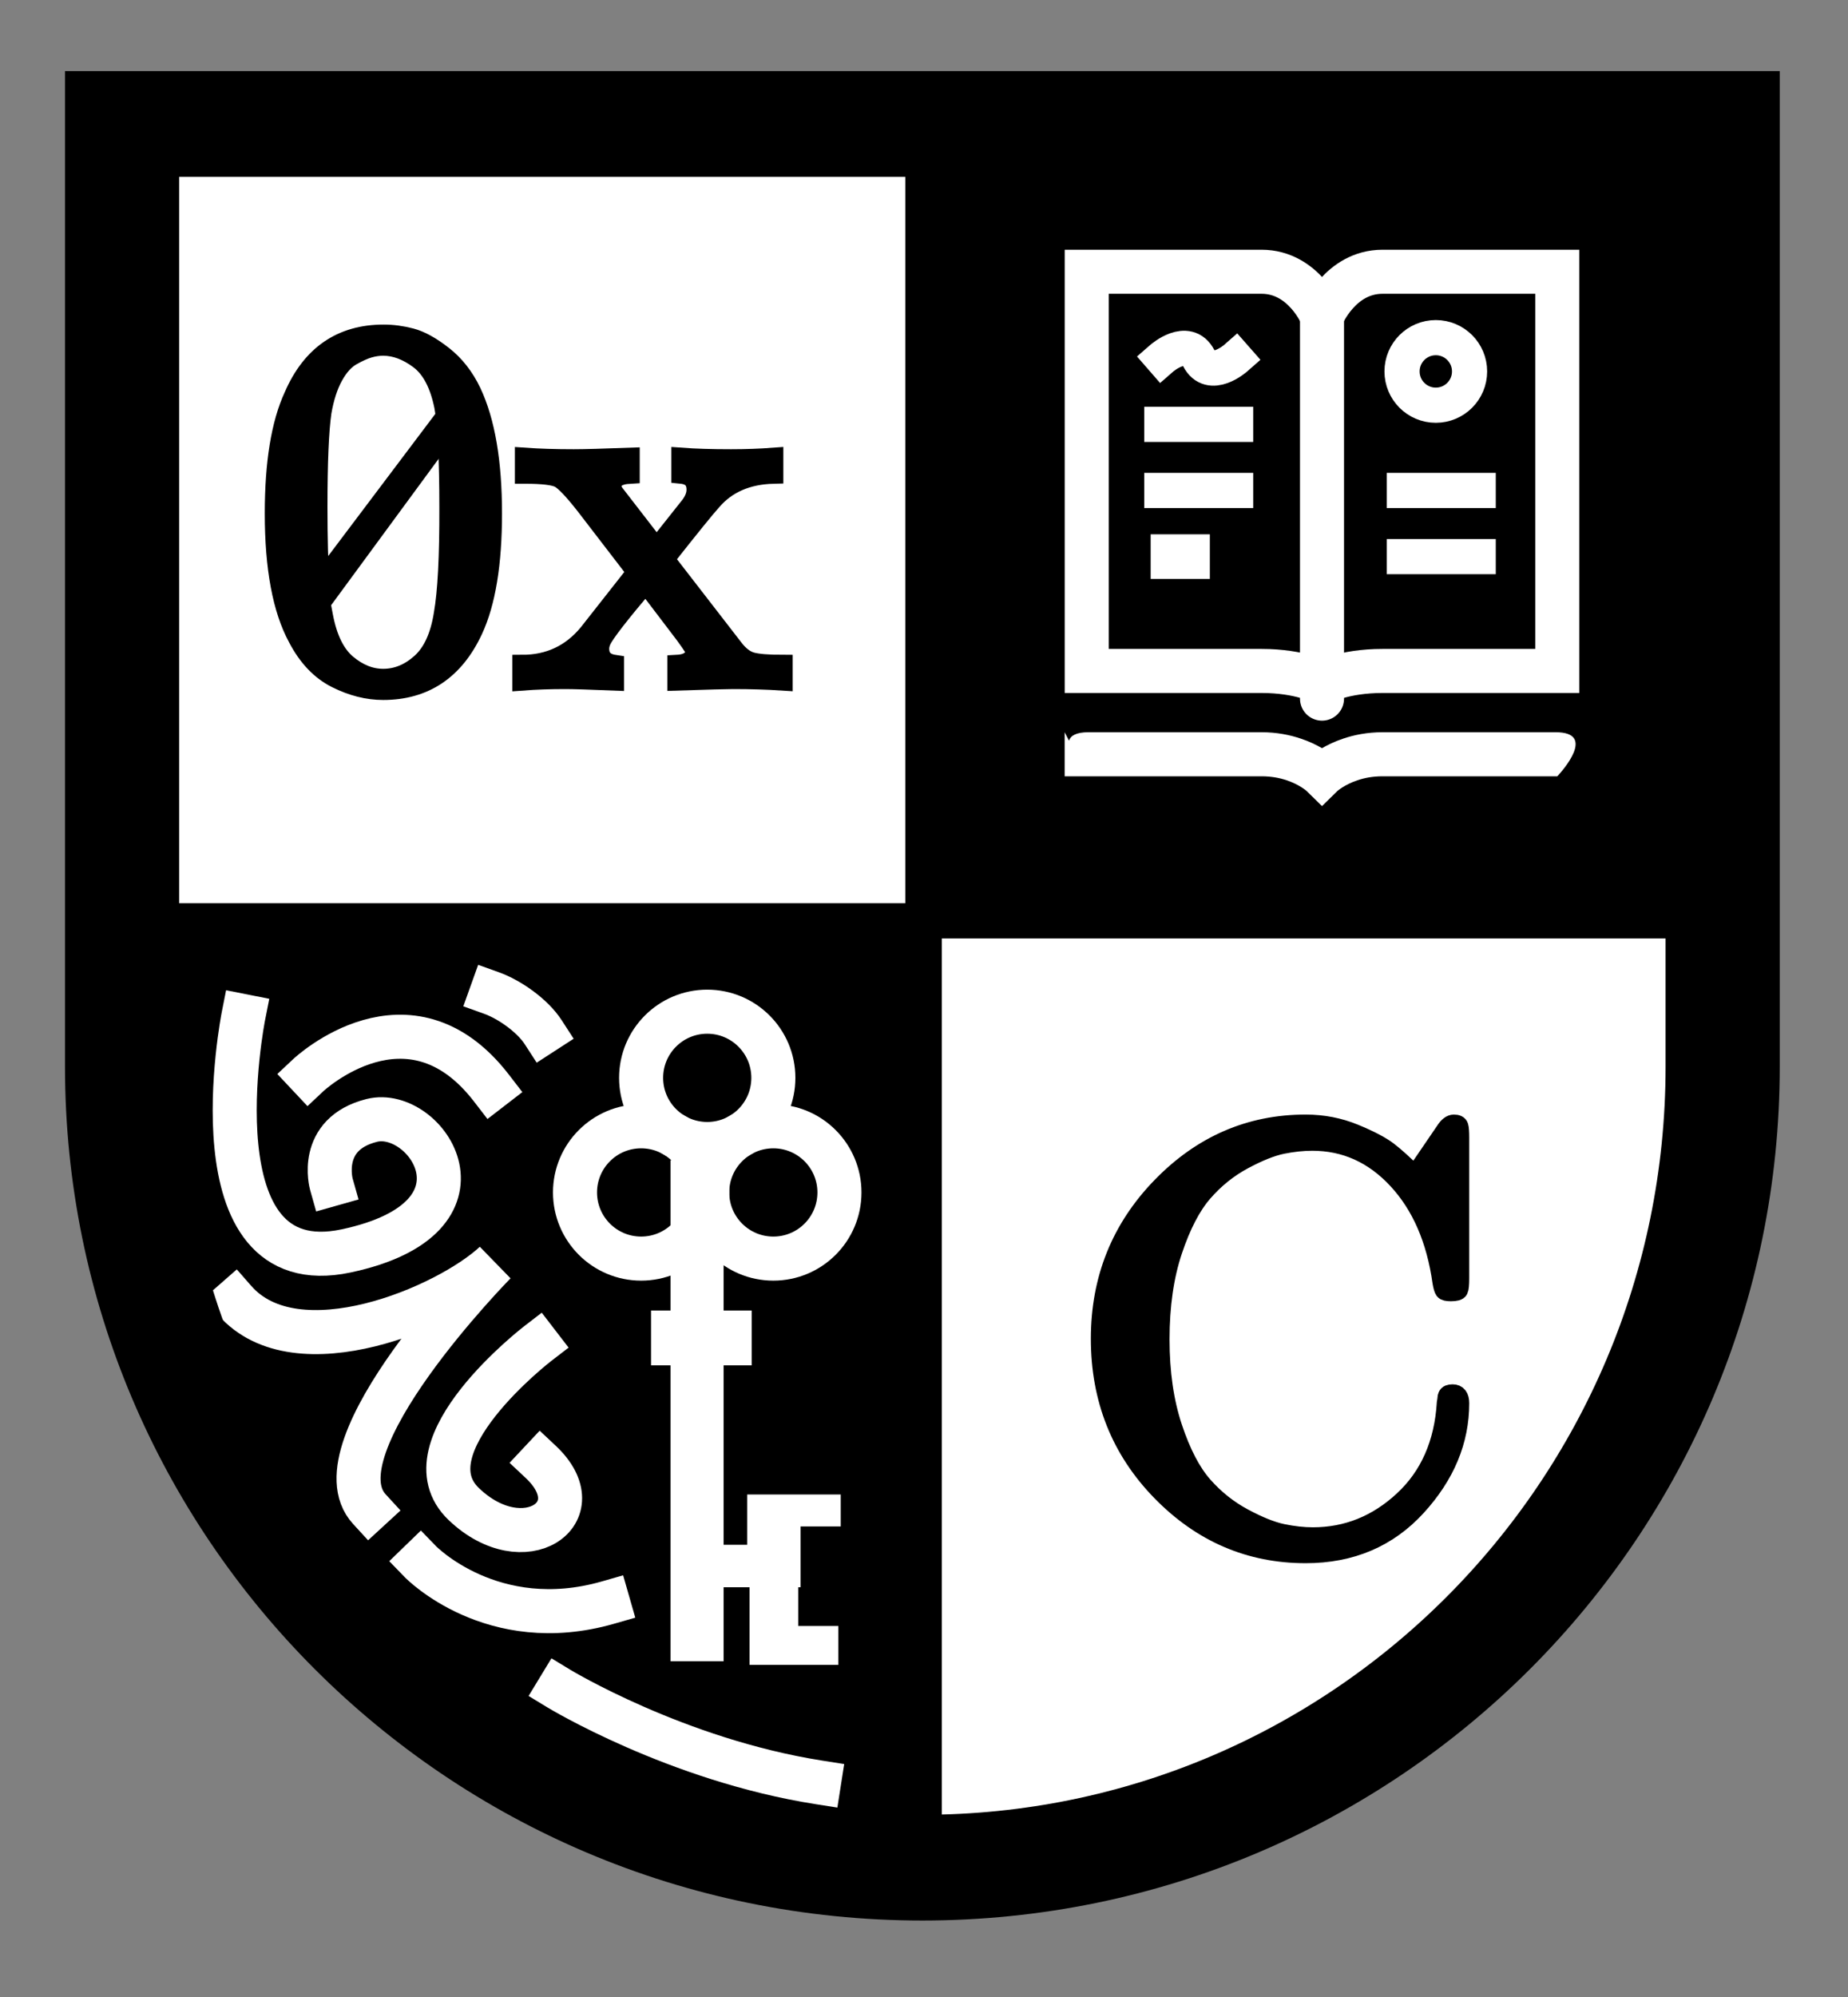 <?xml version="1.0" encoding="UTF-8" standalone="no"?>
<!DOCTYPE svg PUBLIC "-//W3C//DTD SVG 1.1//EN" "http://www.w3.org/Graphics/SVG/1.1/DTD/svg11.dtd">
<svg width="100%" height="100%" viewBox="0 0 175 189" version="1.1" xmlns="http://www.w3.org/2000/svg" xmlns:xlink="http://www.w3.org/1999/xlink" xml:space="preserve" xmlns:serif="http://www.serif.com/" style="fill-rule:evenodd;clip-rule:evenodd;stroke-linecap:round;stroke-miterlimit:2;">
    <rect x="0" y="0" width="175" height="189" fill="#808080" stroke="none"/>
    <g transform="matrix(1,0,0,1,-4130.67,-3125.8)">
        <g transform="matrix(1,0,0,1,3706.13,2890.62)">
            <g id="Crest">
                <g transform="matrix(0.74,0,0,0.685,112.752,-1866.53)">
                    <path d="M641.782,3085.32L436.957,3085.32L436.957,3215.56C436.957,3276.68 482.808,3326.23 539.368,3326.23L539.371,3326.23C595.931,3326.23 641.782,3276.68 641.782,3215.56L641.782,3085.32Z" style="stroke:black;stroke-width:7.01px;"/>
                </g>
                <g>
                    <g transform="matrix(1,0,0,1,-4.253,-2890.62)">
                        <path d="M440.446,3226.66C440.446,3268.52 474.386,3302.46 516.252,3302.46L516.253,3302.46L516.253,3212.95L440.446,3212.95L440.446,3226.66Z"/>
                    </g>
                    <g>
                        <g transform="matrix(0.749,0,0,0.749,-42.579,141.688)">
                            <g transform="matrix(0.536,0,0,0.536,-337.316,-1424.32)">
                                <circle cx="1944.09" cy="3171.3" r="15.597" style="fill:none;stroke:white;stroke-width:10.39px;stroke-linecap:square;"/>
                            </g>
                            <g transform="matrix(0.536,0,0,0.536,-320.602,-1424.32)">
                                <circle cx="1944.09" cy="3171.3" r="15.597" style="fill:none;stroke:white;stroke-width:10.39px;stroke-linecap:square;"/>
                            </g>
                            <g transform="matrix(0.536,0,0,0.536,-328.959,-1438.8)">
                                <circle cx="1944.09" cy="3171.3" r="15.597" style="fill:none;stroke:white;stroke-width:10.39px;stroke-linecap:square;"/>
                            </g>
                            <g transform="matrix(1.064,0,0,0.653,-1373.32,-1797.38)">
                                <path d="M1959.69,3171.3L1959.69,3261.96" style="fill:none;stroke:white;stroke-width:6.3px;stroke-linecap:square;"/>
                            </g>
                            <g transform="matrix(0.897,0,0,0.716,-1045.26,-1998.59)">
                                <path d="M1959.69,3241.71L1969.63,3241.71L1969.63,3256.04L1975.29,3256.04" style="fill:none;stroke:white;stroke-width:6.86px;stroke-linecap:square;"/>
                            </g>
                            <g transform="matrix(0.897,2.76852e-17,-2.21104e-17,-0.536,-1045.26,2060.92)">
                                <path d="M1959.69,3241.71L1969.63,3241.71L1969.63,3256.04L1975.29,3256.04" style="fill:none;stroke:white;stroke-width:7.53px;stroke-linecap:square;"/>
                            </g>
                            <g transform="matrix(0.538,0,0,1,-341.982,-2891.69)">
                                <path d="M1951.33,3185.57L1968.05,3185.57" style="fill:none;stroke:white;stroke-width:6.93px;stroke-linecap:square;"/>
                            </g>
                        </g>
                        <g>
                            <g transform="matrix(1,0,0,1,-1247.02,-2890.62)">
                                <path d="M1694.61,3221.97C1694.61,3221.97 1689.59,3247.32 1704.33,3244.19C1719.08,3241.06 1711.93,3230.54 1706.76,3231.84C1701.6,3233.14 1702.94,3237.88 1702.94,3237.88" style="fill:none;stroke:white;stroke-width:4.17px;stroke-linecap:square;stroke-linejoin:bevel;"/>
                            </g>
                            <g transform="matrix(1,0,0,1,-1247.02,-2891.62)">
                                <path d="M1700.77,3228.54C1700.77,3228.54 1710.27,3219.62 1718.1,3229.78" style="fill:none;stroke:white;stroke-width:4.17px;stroke-linecap:square;stroke-linejoin:bevel;"/>
                            </g>
                            <g transform="matrix(1,0,0,1,-1247.02,-2890.62)">
                                <path d="M1693.79,3248.88C1699.66,3255.58 1713.91,3249.53 1718.42,3245.32C1718.42,3245.32 1701.2,3262.82 1706.54,3268.63" style="fill:none;stroke:white;stroke-width:4.17px;stroke-linecap:square;stroke-linejoin:bevel;"/>
                            </g>
                            <g transform="matrix(1,0,0,1,-1247.02,-2890.62)">
                                <path d="M1722.48,3252.96C1722.48,3252.96 1709.78,3262.73 1715.49,3268.16C1721.19,3273.59 1727.91,3268.98 1722.76,3264.15" style="fill:none;stroke:white;stroke-width:4.17px;stroke-linecap:square;stroke-linejoin:bevel;"/>
                            </g>
                            <g transform="matrix(1,0,0,1,-1247.02,-2890.62)">
                                <path d="M1711.37,3273.6C1711.37,3273.6 1718.17,3280.62 1729.14,3277.47" style="fill:none;stroke:white;stroke-width:4.17px;stroke-linecap:square;stroke-linejoin:bevel;"/>
                            </g>
                            <g transform="matrix(1,0,0,1,-1247.02,-2890.62)">
                                <path d="M1724.48,3285.61C1724.48,3285.61 1735.61,3292.37 1749.12,3294.49" style="fill:none;stroke:white;stroke-width:4.17px;stroke-linecap:square;stroke-linejoin:bevel;"/>
                            </g>
                            <g transform="matrix(1,0,0,1,-1247.02,-2890.62)">
                                <path d="M1718.1,3219.78C1719.83,3220.4 1721.99,3221.93 1723,3223.49" style="fill:none;stroke:white;stroke-width:4.17px;stroke-linecap:square;stroke-linejoin:bevel;"/>
                            </g>
                        </g>
                    </g>
                </g>
                <g>
                    <g transform="matrix(1,0,0,1,-1247.02,-2890.62)">
                        <path d="M1834.83,3212.95L1759.02,3212.95L1759.02,3302.46L1759.02,3302.46C1800.89,3302.46 1834.83,3268.52 1834.83,3226.66L1834.83,3212.95Z" style="fill:white;"/>
                    </g>
                    <g transform="matrix(1.122,0,0,1.122,-100.273,-334.544)">
                        <path d="M560.561,620.699C560.561,615.67 562.278,611.386 565.713,607.845C569.147,604.305 573.224,602.535 577.944,602.535C579.409,602.535 580.792,602.804 582.094,603.341C583.397,603.878 584.349,604.379 584.951,604.843C585.553,605.306 586.286,605.97 587.148,606.832L589.663,603.146C589.923,602.739 590.188,602.535 590.456,602.535C590.725,602.535 590.884,602.613 590.932,602.767C590.981,602.922 591.006,603.243 591.006,603.732L591.006,615.597C591.006,616.134 590.973,616.468 590.908,616.598C590.843,616.728 590.607,616.793 590.2,616.793C589.874,616.793 589.675,616.744 589.602,616.647C589.529,616.549 589.459,616.313 589.394,615.939C588.89,612.342 587.641,609.469 585.647,607.321C583.653,605.172 581.273,604.098 578.506,604.098C577.708,604.098 576.866,604.187 575.979,604.366C575.092,604.546 574.009,604.977 572.732,605.66C571.454,606.344 570.323,607.251 569.338,608.383C568.353,609.514 567.503,611.15 566.787,613.29C566.071,615.43 565.713,617.916 565.713,620.748C565.713,623.548 566.071,626.022 566.787,628.17C567.503,630.319 568.353,631.95 569.338,633.065C570.323,634.18 571.454,635.079 572.732,635.763C574.009,636.447 575.1,636.882 576.003,637.069C576.907,637.256 577.757,637.35 578.554,637.35C581.419,637.35 583.95,636.333 586.147,634.298C588.344,632.264 589.549,629.529 589.761,626.095C589.793,625.932 589.809,625.814 589.809,625.741C589.809,625.668 589.826,625.59 589.858,625.509C589.891,625.428 589.948,625.371 590.029,625.338C590.11,625.306 590.216,625.289 590.346,625.289C590.786,625.289 591.006,625.574 591.006,626.144C591.006,629.318 589.789,632.235 587.356,634.896C584.922,637.557 581.785,638.888 577.944,638.888C573.208,638.888 569.127,637.13 565.7,633.615C562.274,630.099 560.561,625.794 560.561,620.699Z" style="fill-rule:nonzero;stroke:black;stroke-width:1.49px;stroke-linecap:square;"/>
                    </g>
                </g>
                <g>
                    <g transform="matrix(1,0,0,1,-4.253,-2890.62)">
                        <rect x="516.253" y="3137.44" width="75.807" height="75.51"/>
                    </g>
                    <g>
                        <g transform="matrix(1,0,0,1,-1247.02,-2890.62)">
                            <path d="M1796.75,3190.4C1796.75,3190.4 1794.73,3189.3 1791.03,3189.3L1774.47,3189.3L1774.47,3151.52L1791.03,3151.52C1795.04,3151.52 1796.75,3155.7 1796.75,3155.7C1796.75,3155.7 1798.46,3151.52 1802.48,3151.52L1819.03,3151.52L1819.03,3189.3L1802.48,3189.3C1798.78,3189.3 1796.75,3190.4 1796.75,3190.4Z" style="fill:none;stroke:white;stroke-width:4.17px;stroke-linecap:butt;"/>
                        </g>
                        <g transform="matrix(0.205,0,0,0.205,161.968,-379.784)">
                            <circle cx="1944.09" cy="3171.3" r="15.597" style="fill:none;stroke:white;stroke-width:16.24px;stroke-linecap:square;"/>
                        </g>
                        <g transform="matrix(0.5,0,0,1,-355.731,-2871.84)">
                            <path d="M1780.58,3159.7L1787.57,3159.7" style="fill:none;stroke:white;stroke-width:4.22px;stroke-linecap:square;stroke-linejoin:bevel;"/>
                        </g>
                        <g transform="matrix(1,0,0,1,-1247.02,-2889.27)">
                            <path d="M1772.79,3194.55L1772.38,3193.75L1772.38,3197.92L1791.03,3197.92C1791.96,3197.92 1792.76,3198.08 1793.41,3198.3C1794.63,3198.71 1795.29,3199.31 1795.29,3199.31L1796.75,3200.74L1798.21,3199.31C1798.21,3199.31 1798.88,3198.71 1800.1,3198.3C1800.75,3198.08 1801.54,3197.92 1802.48,3197.92L1819.03,3197.92L1819.08,3197.87C1819.5,3197.41 1822.78,3193.75 1818.87,3193.75L1802.48,3193.75C1801.02,3193.75 1799.78,3194.01 1798.77,3194.35C1797.96,3194.62 1797.28,3194.95 1796.75,3195.26C1796.22,3194.95 1795.55,3194.62 1794.73,3194.35C1793.72,3194.01 1792.48,3193.75 1791.03,3193.75L1774.63,3193.75C1773.46,3193.75 1772.94,3194.08 1772.79,3194.55Z" style="fill:white;"/>
                        </g>
                        <g transform="matrix(1,0,0,1,-1247.02,-2890.62)">
                            <path d="M1796.75,3155.7L1796.75,3191.92" style="fill:none;stroke:white;stroke-width:4.17px;stroke-linecap:butt;"/>
                        </g>
                        <g transform="matrix(1,0,0,1,-1246.02,-2890.62)">
                            <path d="M1780.58,3159.7C1780.58,3159.7 1782.99,3157.6 1784.08,3159.7C1785.17,3161.81 1787.57,3159.7 1787.57,3159.7" style="fill:none;stroke:white;stroke-width:3.33px;stroke-linecap:square;stroke-linejoin:bevel;"/>
                        </g>
                        <g transform="matrix(1,0,0,1,-1246.02,-2884.36)">
                            <path d="M1780.58,3159.7L1787.57,3159.7" style="fill:none;stroke:white;stroke-width:3.33px;stroke-linecap:square;stroke-linejoin:bevel;"/>
                        </g>
                        <g transform="matrix(1,0,0,1,-1223.05,-2878.1)">
                            <path d="M1780.58,3159.7L1787.57,3159.7" style="fill:none;stroke:white;stroke-width:3.33px;stroke-linecap:square;stroke-linejoin:bevel;"/>
                        </g>
                        <g transform="matrix(1,0,0,1,-1246.02,-2878.1)">
                            <path d="M1780.58,3159.7L1787.57,3159.7" style="fill:none;stroke:white;stroke-width:3.33px;stroke-linecap:square;stroke-linejoin:bevel;"/>
                        </g>
                        <g transform="matrix(1,0,0,1,-1223.05,-2871.84)">
                            <path d="M1780.58,3159.7L1787.57,3159.7" style="fill:none;stroke:white;stroke-width:3.33px;stroke-linecap:square;stroke-linejoin:bevel;"/>
                        </g>
                    </g>
                </g>
                <g>
                    <g transform="matrix(1,0,0,1,-1247.02,-2890.62)">
                        <rect x="1683.22" y="3137.44" width="75.807" height="75.51" style="fill:white;"/>
                    </g>
                    <g transform="matrix(1,0,0,1,0,1)">
                        <g transform="matrix(0.279,0,0,0.279,48.177,138.859)">
                            <path d="M1442.2,515.81C1442.2,498.631 1444.37,485.361 1448.71,476.001C1454.76,462.075 1464.92,455.112 1479.19,455.112C1482.21,455.112 1485.31,455.526 1488.48,456.353C1491.64,457.181 1495.24,459.164 1499.26,462.303C1503.29,465.442 1506.53,469.58 1508.98,474.717C1513.66,484.648 1516,498.345 1516,515.81C1516,532.875 1513.83,546.059 1509.49,555.362C1503.16,568.945 1493,575.737 1479.02,575.737C1473.77,575.737 1468.47,574.396 1463.13,571.713C1457.8,569.031 1453.45,564.465 1450.08,558.015C1444.83,548.37 1442.2,534.301 1442.2,515.81ZM1458.64,550.653C1460.07,558.244 1462.74,563.68 1466.64,566.962C1470.56,570.243 1474.68,571.884 1479.02,571.884C1483.7,571.884 1487.99,570.129 1491.9,566.619C1495.81,563.109 1498.36,557.559 1499.56,549.968C1500.88,542.491 1501.5,530.392 1501.45,513.669C1501.45,505.559 1501.3,498.662 1501.02,492.978M1500.23,482.977C1500.08,481.699 1499.91,480.543 1499.73,479.511C1498.19,471.92 1495.38,466.598 1491.3,463.545C1487.22,460.491 1483.12,458.964 1479.02,458.964C1477.48,458.964 1475.89,459.193 1474.27,459.649C1472.64,460.106 1470.65,460.991 1468.32,462.303C1465.98,463.616 1463.91,465.899 1462.11,469.152C1460.31,472.405 1458.98,476.486 1458.13,481.394C1457.21,487.73 1456.76,498.488 1456.76,513.669C1456.76,524.284 1456.99,532.962 1457.44,539.732L1500.23,482.977Z" style="stroke:black;stroke-width:6.72px;stroke-linecap:square;stroke-miterlimit:1.5;"/>
                        </g>
                        <g transform="matrix(0.979,0,0,0.979,-46.85,-325.798)">
                            <path d="M532.021,637.789L532.021,636.251C534.625,636.251 536.758,635.25 538.418,633.248C538.418,633.248 539.98,631.263 543.105,627.291L538.149,620.846C536.977,619.349 536.135,618.466 535.622,618.197C535.11,617.928 533.991,617.794 532.265,617.794L532.265,616.232C533.633,616.329 535.211,616.378 537.002,616.378C537.995,616.378 539.801,616.329 542.422,616.232L542.422,617.794C541.25,617.859 540.664,618.274 540.664,619.039C540.664,619.3 540.81,619.601 541.103,619.943L545.01,624.996L548.11,621.09C548.615,620.488 548.867,619.902 548.867,619.332C548.867,618.405 548.379,617.892 547.402,617.794L547.402,616.232C548.704,616.329 550.307,616.378 552.212,616.378C553.644,616.378 555.011,616.329 556.313,616.232L556.313,617.794C553.774,617.859 551.788,618.722 550.356,620.382C549.721,621.082 548.191,622.97 545.766,626.046L552.456,634.689C552.993,635.389 553.563,635.824 554.165,635.995C554.767,636.166 555.784,636.251 557.217,636.251L557.217,637.789C555.719,637.692 554.116,637.643 552.407,637.643C551.805,637.643 550.006,637.692 547.011,637.789L547.011,636.251C547.614,636.219 548.065,636.068 548.366,635.8C548.668,635.531 548.818,635.258 548.818,634.982C548.818,634.851 548.468,634.306 547.768,633.346L543.96,628.341C541.421,631.336 539.988,633.183 539.663,633.883C539.533,634.176 539.468,634.445 539.468,634.689C539.468,635.584 539.948,636.105 540.908,636.251L540.908,637.789C538.515,637.692 536.937,637.643 536.172,637.643C534.707,637.643 533.323,637.692 532.021,637.789Z" style="fill-rule:nonzero;stroke:black;stroke-width:1.92px;stroke-linecap:square;"/>
                        </g>
                    </g>
                </g>
                <g>
                    <g transform="matrix(1,0,0,0.925,-4.253,-2644.15)">
                        <path d="M516.253,3302.46L516.253,3124.13" style="fill:none;stroke:black;stroke-width:3.46px;"/>
                    </g>
                    <g transform="matrix(1,0,0,1,-4.253,-2890.97)">
                        <path d="M440.446,3213.3L592.06,3213.3" style="fill:none;stroke:black;stroke-width:3.33px;"/>
                    </g>
                    <g transform="matrix(0.74,0,0,0.685,112.752,-1866.53)">
                        <path d="M641.782,3085.32L436.957,3085.32L436.957,3215.56C436.957,3276.68 482.808,3326.23 539.368,3326.23L539.371,3326.23C595.931,3326.23 641.782,3276.68 641.782,3215.56L641.782,3085.32Z" style="fill:none;stroke:black;stroke-width:14.61px;"/>
                    </g>
                </g>
            </g>
        </g>
    </g>
</svg>
